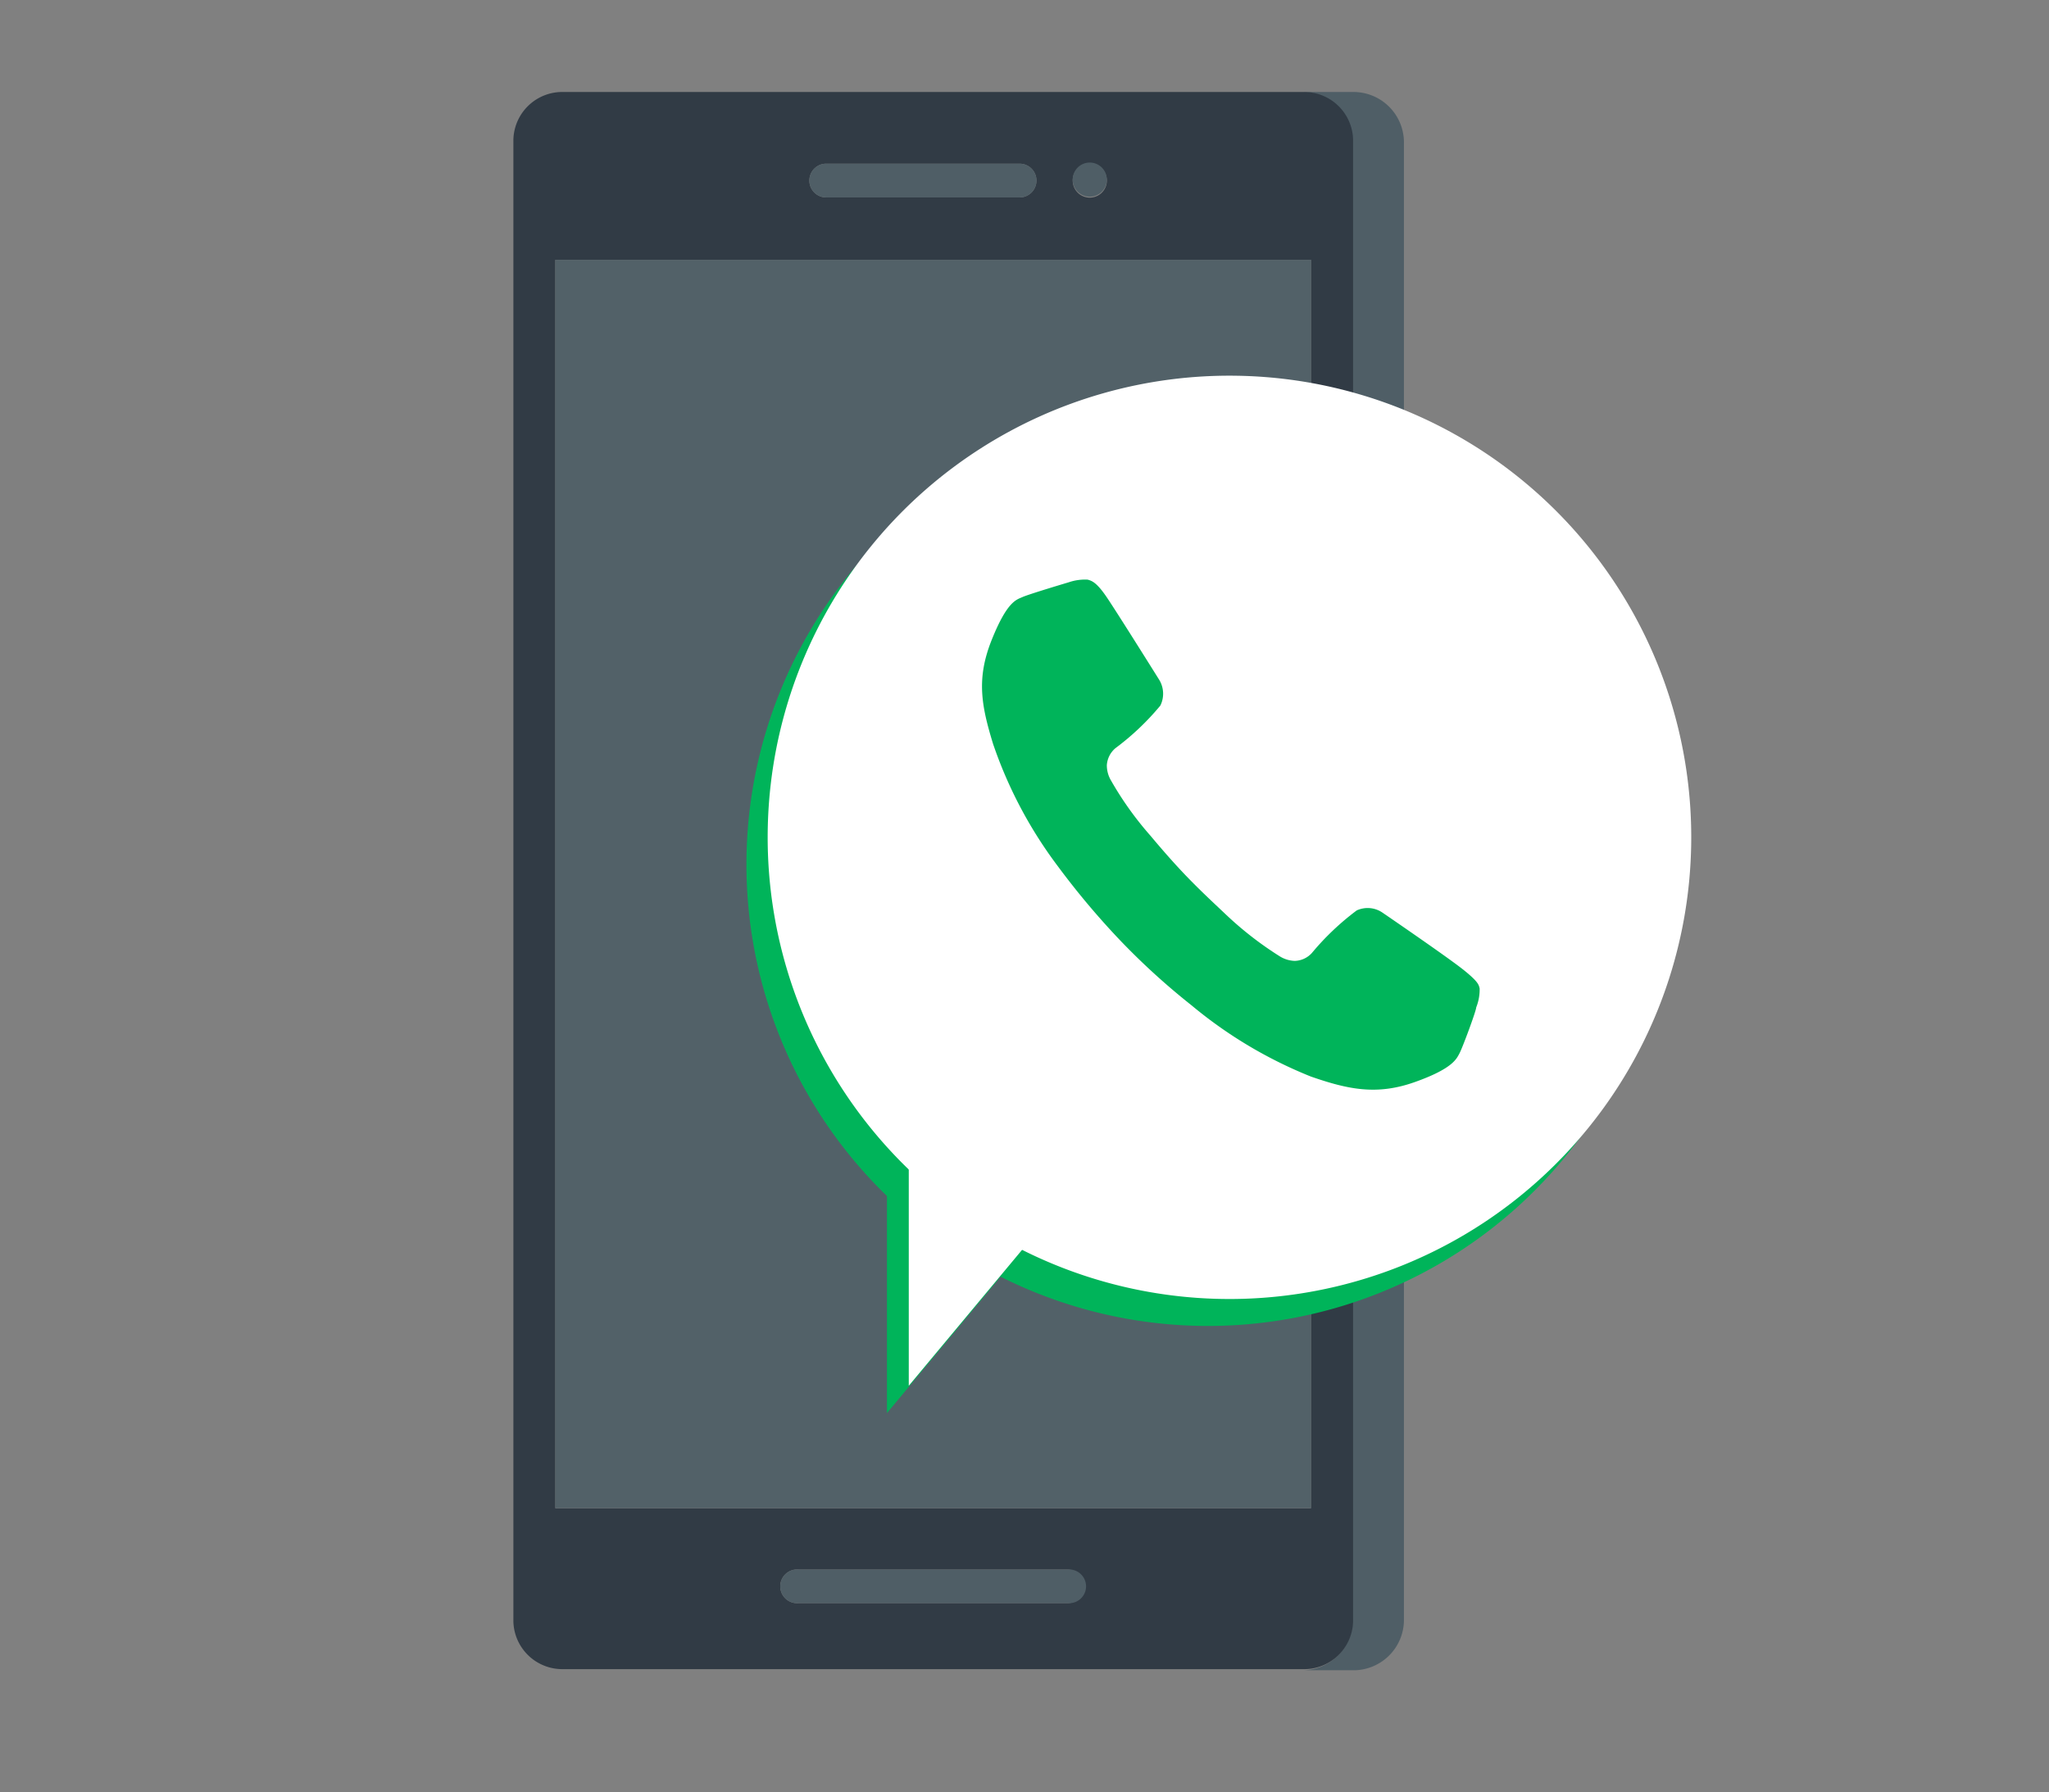 <svg xmlns="http://www.w3.org/2000/svg" viewBox="0 0 108 94.49"><rect x="0" y="0" width="108" height="94.49" fill="#808080" stroke="none"/><defs><style>.cls-1{fill:#4f5e66;}.cls-2{fill:#313b45;}.cls-3{fill:#526168;}.cls-4{fill:#00b45a;}.cls-5{fill:#fff;}</style></defs><title>2fa_call</title><g id="Text"><path class="cls-1" d="M74,7.51v77.9a2.66,2.66,0,0,1-2.66,2.65h-2.7a2.66,2.66,0,0,0,2.66-2.65V7.51a2.66,2.66,0,0,0-2.66-2.66h2.7A2.66,2.66,0,0,1,74,7.51Z"/><path class="cls-2" d="M71.32,7.35V85.51A2.58,2.58,0,0,1,68.66,88H29.71a2.58,2.58,0,0,1-2.65-2.5V7.35a2.58,2.58,0,0,1,2.65-2.5H68.66A2.58,2.58,0,0,1,71.32,7.35ZM69.1,79.52V13.7H29.27V79.52Zm-10.76-70a.9.9,0,1,0-.9.9A.9.9,0,0,0,58.34,9.47ZM57.15,83.64a.89.89,0,0,0-.89-.89H42.11a.89.89,0,1,0,0,1.77H56.26A.88.88,0,0,0,57.15,83.64ZM54.63,9.52a.89.89,0,0,0-.89-.89H43.55a.88.88,0,0,0-.63.26.9.9,0,0,0-.26.63.89.89,0,0,0,.89.89H53.74A.89.89,0,0,0,54.63,9.52Z"/><rect class="cls-3" x="29.27" y="13.7" width="39.83" height="65.81"/><path class="cls-1" d="M57.44,8.57a.9.9,0,1,1-.9.9A.9.9,0,0,1,57.44,8.57Z"/><path class="cls-1" d="M56.26,82.75a.89.89,0,1,1,0,1.77H42.11a.89.89,0,1,1,0-1.77Z"/><path class="cls-1" d="M53.74,8.63a.89.89,0,1,1,0,1.78H43.55a.89.89,0,0,1-.89-.89.9.9,0,0,1,.26-.63.88.88,0,0,1,.63-.26Z"/><path class="cls-4" d="M88,46A24.33,24.33,0,1,1,64.05,21.25,24.32,24.32,0,0,1,88,46Z"/><path class="cls-4" d="M53.74,34.06c.27-.13,2.06-.67,2.22-.71a2.23,2.23,0,0,1,.93-.13c.17.05.41.1.9.84s2.53,4,2.53,4a1.27,1.27,0,0,1,0,1.24,13.09,13.09,0,0,1-2.15,2,1.11,1.11,0,0,0-.41.81,1.35,1.35,0,0,0,.19.74,17.47,17.47,0,0,0,1.88,2.64c.39.44,1,1.21,1.76,2s1.47,1.42,1.88,1.81a16.08,16.08,0,0,0,2.56,2,1.39,1.39,0,0,0,.73.23,1.12,1.12,0,0,0,.83-.38A12.92,12.92,0,0,1,69.76,49a1.27,1.27,0,0,1,1.23.11s3.07,2.1,3.86,2.68.76.76.8.94a2.33,2.33,0,0,1-.16.92c0,.15-.66,1.92-.8,2.19s-.33.74-2.15,1.38a6.58,6.58,0,0,1-5-.26,21.06,21.06,0,0,1-5.73-3.33,34.65,34.65,0,0,1-3.35-3A37.83,37.83,0,0,1,55.43,47a21.11,21.11,0,0,1-3.1-5.86,6.58,6.58,0,0,1-.06-5C53,34.35,53.46,34.18,53.74,34.06Z"/><polygon class="cls-4" points="46.75 62.37 46.75 74.5 56.86 62.37 46.75 62.37"/><path class="cls-5" d="M89.14,44.53A24.34,24.34,0,1,1,65.2,19.81,24.33,24.33,0,0,1,89.14,44.53Z"/><path class="cls-4" d="M53.89,31.48c.3-.14,2.27-.73,2.44-.78a2.65,2.65,0,0,1,1-.14c.2.06.45.11,1,.92s2.77,4.36,2.77,4.36a1.41,1.41,0,0,1,.06,1.36,13.64,13.64,0,0,1-2.36,2.24,1.28,1.28,0,0,0-.46.9,1.57,1.57,0,0,0,.22.81,17.46,17.46,0,0,0,2.07,2.9c.42.5,1.13,1.34,1.93,2.17s1.61,1.57,2.06,2a18.21,18.21,0,0,0,2.82,2.19,1.59,1.59,0,0,0,.8.25,1.26,1.26,0,0,0,.91-.42A13.88,13.88,0,0,1,71.51,48a1.38,1.38,0,0,1,1.35.11s3.38,2.31,4.25,3,.83.84.88,1a2.53,2.53,0,0,1-.18,1c0,.18-.72,2.12-.88,2.42s-.36.81-2.36,1.52-3.51.39-5.47-.29A23.41,23.41,0,0,1,62.8,53a37.06,37.06,0,0,1-3.68-3.34,41.44,41.44,0,0,1-3.37-4,23.07,23.07,0,0,1-3.41-6.45c-.61-2-.89-3.42-.07-5.47S53.58,31.62,53.89,31.48Z"/><polygon class="cls-5" points="47.9 60.93 47.9 73.06 58.01 60.93 47.9 60.93"/></g></svg>